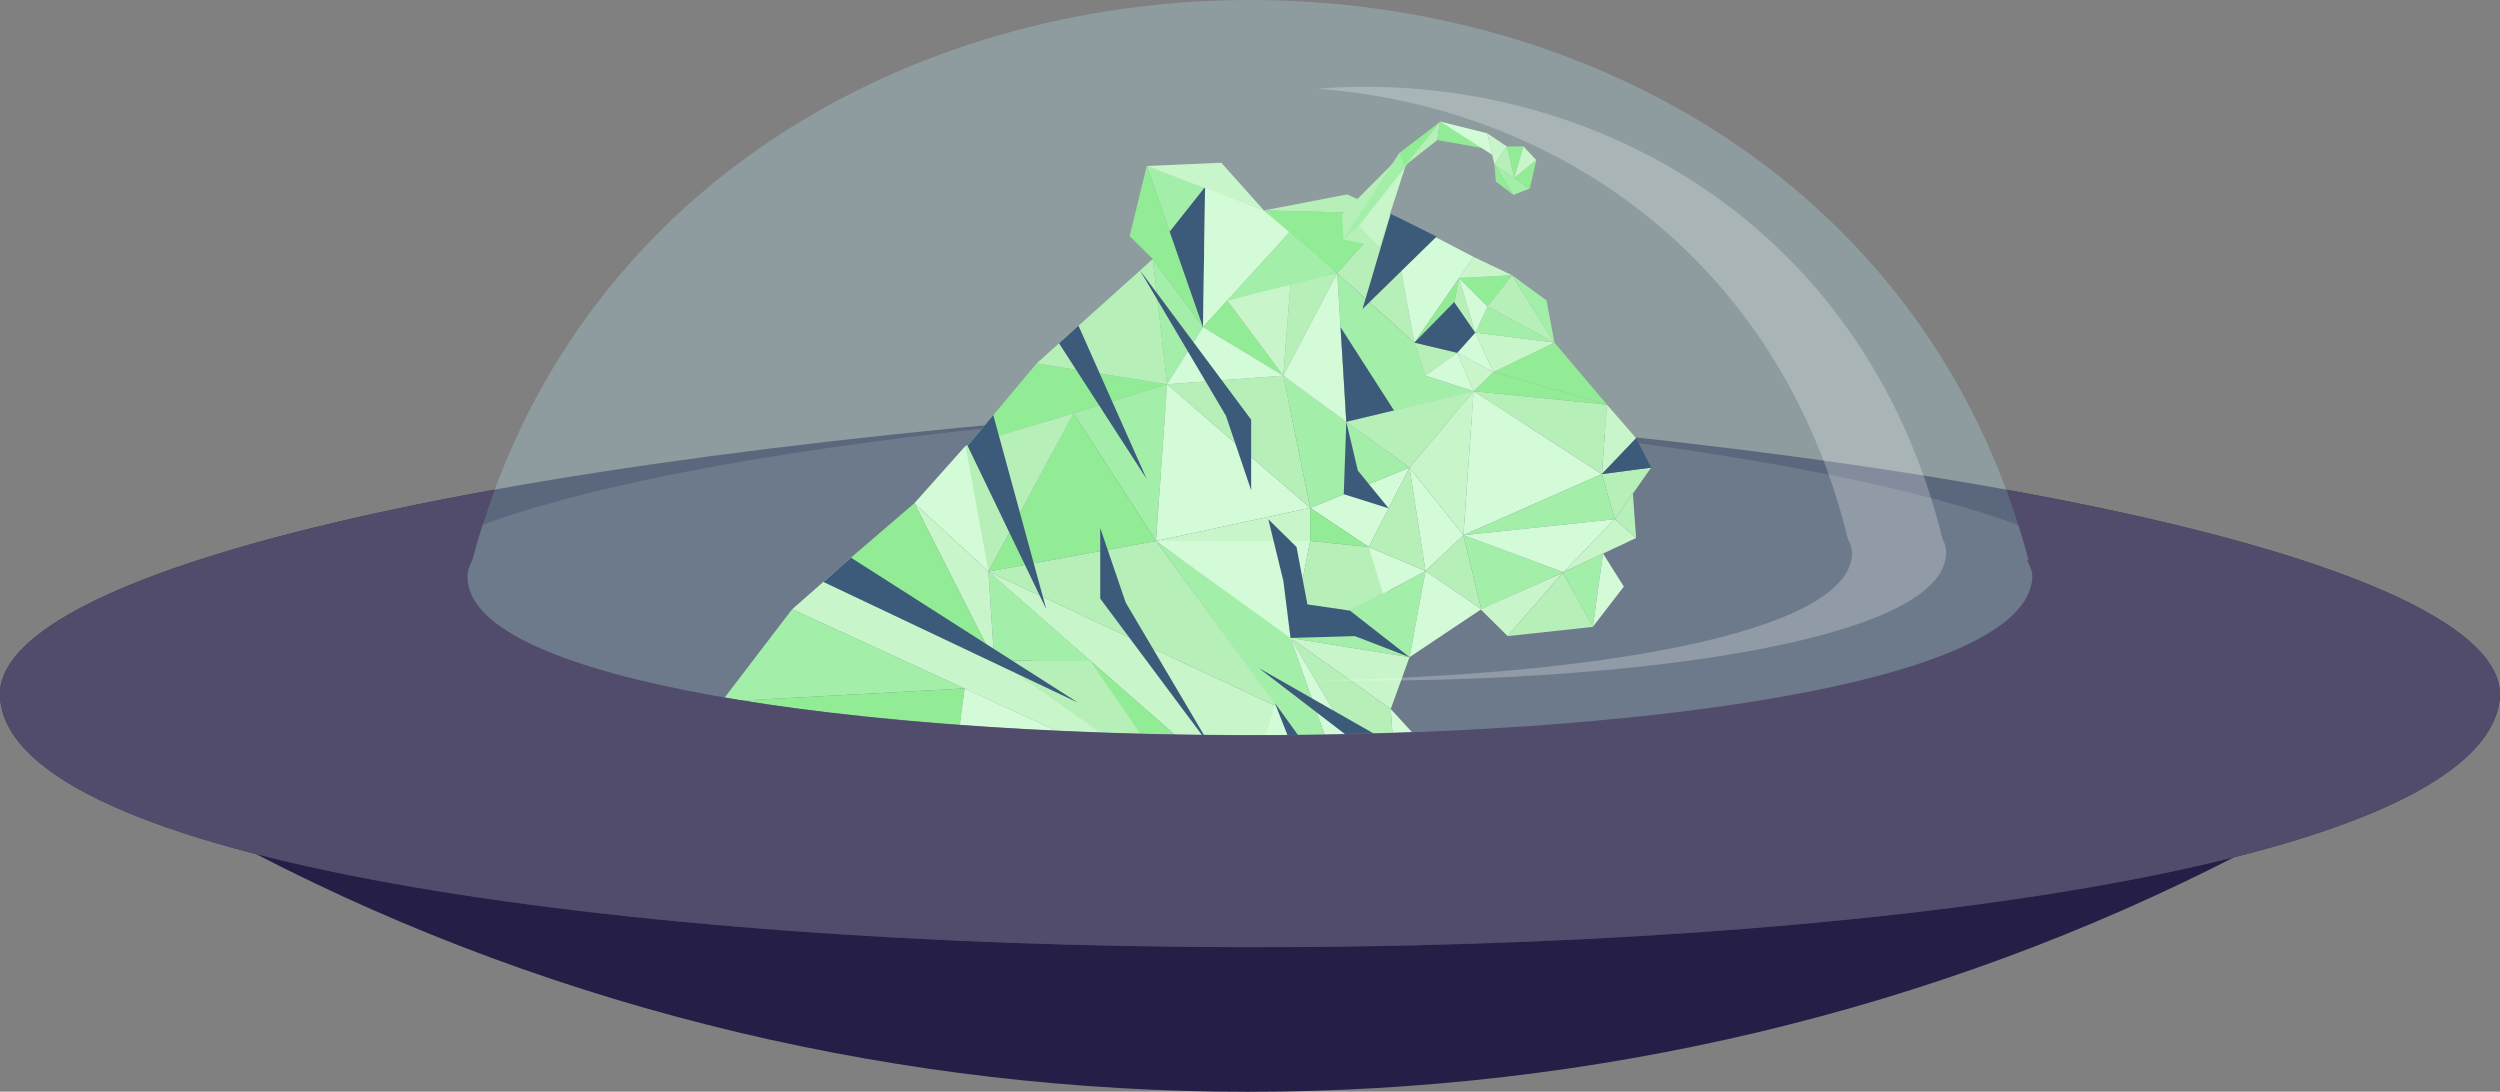 <?xml version="1.0" encoding="utf-8"?>
<!-- Generator: Adobe Illustrator 28.1.0, SVG Export Plug-In . SVG Version: 6.00 Build 0)  -->
<svg version="1.1" id="Layer_1" xmlns="http://www.w3.org/2000/svg" xmlns:xlink="http://www.w3.org/1999/xlink" x="0px" y="0px"
	 viewBox="0 0 1080 471.6" style="enable-background:new 0 0 1080 471.6;" xml:space="preserve">
<rect x="0" y="0" width="1080" height="471.6" fill="#808080" stroke="none"/>
<style type="text/css">
	.st0{fill-rule:evenodd;clip-rule:evenodd;fill:#251F47;}
	.st1{fill-rule:evenodd;clip-rule:evenodd;fill:#3C3A51;}
	.st2{fill-rule:evenodd;clip-rule:evenodd;fill:#545366;}
	.st3{fill:#85EA73;}
	.st4{fill:#B7EFA3;}
	.st5{fill:#9CEF8D;}
	.st6{fill:#132A4F;}
	.st7{fill:#DDFFCB;}
	.st8{fill:#CDF7BA;}
	.st9{fill-rule:evenodd;clip-rule:evenodd;fill:#CDF7BA;}
	.st10{fill-rule:evenodd;clip-rule:evenodd;fill:#85EA73;}
	.st11{fill-rule:evenodd;clip-rule:evenodd;fill:#9CEF8D;}
	.st12{fill-rule:evenodd;clip-rule:evenodd;fill:#DDFFCB;}
	.st13{fill-rule:evenodd;clip-rule:evenodd;fill:#514C6C;}
	.st14{opacity:0.25;fill-rule:evenodd;clip-rule:evenodd;fill:#BBF1FE;enable-background:new    ;}
	.st15{opacity:0.25;fill-rule:evenodd;clip-rule:evenodd;fill:#FEFEFE;enable-background:new    ;}
</style>
<g id="ufo_00000014608451112808912540000002668927686920432062_">
	<path id="bottom" class="st0" d="M110.5,368.9c345,32.3,512.4,32.3,857.4,0C702.8,505.9,375.2,505.9,110.5,368.9L110.5,368.9z"/>
	<path id="outer_00000070089141880164856730000017141649629739936939_" class="st1" d="M0,301.2c-3.4-50.6,186.7-103.1,539.9-126.6
		l0,0c357.2,23.5,547.5,77.2,539.9,128.4C1059,446.4,8.6,443.4,0,301.2L0,301.2z"/>
	<path id="inner_00000026147709151459021290000004973885005271768236_" class="st2" d="M160.2,264.3
		c-2.1-35.7,131.2-72.6,379.7-89.1l0,0c251.3,16.5,384.9,54.3,379.7,90.3C905,366.2,166.3,364.1,160.2,264.3L160.2,264.3z"/>
	<g id="tiger">
		<polygon class="st3" points="418,192.6 504.2,166 447.8,157 		"/>
		<polygon class="st4" points="447.8,157 504.2,166 498,111.9 		"/>
		<polygon class="st5" points="504.2,166 519.7,141.3 498,111.9 		"/>
		<polygon class="st5" points="463.7,178.5 499.4,233.7 504.2,166 		"/>
		<polygon class="st3" points="519.7,141.3 498,111.9 488,102 495.4,71.7 		"/>
		<polygon class="st6" points="519.7,141.3 505.3,100 520.6,80.7 		"/>
		<polygon class="st5" points="495.4,71.7 520.6,80.7 505.3,100 		"/>
		<polygon class="st7" points="519.7,141.3 557.4,100 546,90.9 520.6,80.7 		"/>
		<polygon class="st8" points="495.4,71.7 546,90.9 527.6,70.3 		"/>
		<polygon class="st3" points="519.7,141.3 554.4,162.3 530.2,129.8 		"/>
		<polygon class="st8" points="557.5,122.2 530.2,129.8 554.4,162.3 		"/>
		<polygon class="st4" points="577.7,118 557.5,122.2 554.4,162.3 		"/>
		<polygon class="st5" points="530.2,129.8 577.7,118 557.4,100 		"/>
		<polygon class="st7" points="504.2,166 554.4,162.3 519.7,141.3 		"/>
		<polygon class="st7" points="499.4,233.7 566,219.4 504.2,166 		"/>
		<polygon class="st7" points="499.4,233.7 566,233.7 557.5,276.9 		"/>
		<polygon class="st3" points="546,90.9 600.8,92.3 577.7,118 		"/>
		<polygon class="st7" points="566,219.4 591.3,236.3 608.9,202 		"/>
		<polygon class="st3" points="463.7,178.5 427,246.9 499.4,233.7 		"/>
		<polygon class="st4" points="546,90.9 581.9,84 600.8,92.3 		"/>
		<polygon class="st4" points="600.8,92.3 611,148 577.7,118 		"/>
		<path class="st4" d="M417.1,192.6l46.7-14.1L427,246.9C427,246.9,414.5,210.4,417.1,192.6L417.1,192.6z"/>
		<polygon class="st4" points="504.2,166 554.4,162.3 566,219.4 		"/>
		<polygon class="st5" points="554.4,162.3 566,219.4 608.9,202 		"/>
		<polygon class="st7" points="554.4,162.3 577.7,118 581.6,182.2 		"/>
		<path class="st5" d="M577.7,118l4,64.2l55-13.1l-20.8-6.7l-4.9-14.3l-21.6-19.4L577.7,118L577.7,118z"/>
		<polygon class="st4" points="581.6,182.2 608.9,202 636.6,169 		"/>
		<polygon class="st4" points="611,148 629.5,152.4 615.8,162.3 		"/>
		<polygon class="st7" points="615.8,162.3 636.6,169 629.5,152.4 		"/>
		<polygon class="st8" points="499.4,233.7 566,219.4 566,233.7 		"/>
		<polygon class="st3" points="566,219.4 566,233.7 591.3,236.3 		"/>
		<polygon class="st4" points="566,233.7 557.5,276.9 599.9,255.3 591.3,236.3 		"/>
		<polygon class="st5" points="557.5,275.6 599.9,255.3 615.8,246.7 608.9,283.9 		"/>
		<polygon class="st7" points="591.3,236.3 597.5,256.5 615.8,246.7 		"/>
		<polygon class="st4" points="591.3,236.3 615.8,246.7 608.9,202 		"/>
		<polygon class="st7" points="608.9,202 632.2,231.2 615.8,246.7 		"/>
		<polygon class="st8" points="632.2,231.2 608.9,202 636.6,169 		"/>
		<polygon class="st7" points="600.8,92.3 636.6,111 611,148 		"/>
		<polyline class="st7" points="636.6,169 632.2,231.2 692,204.8 636.6,169 		"/>
		<polyline class="st3" points="611,148 630.3,120.1 626.2,142.2 611,148 		"/>
		<polygon class="st4" points="632.2,231.2 615.8,246.7 639.9,263.2 		"/>
		<polygon class="st7" points="615.8,246.7 608.9,283.9 639.9,263.2 		"/>
		<polygon class="st8" points="608.9,283.9 557.5,275.6 600.8,306.3 		"/>
		<polygon class="st4" points="557.5,275.6 599.9,347.2 603.6,346 600.8,306.3 		"/>
		<polygon class="st5" points="499.4,233.7 583.2,348.5 557.5,275.6 		"/>
		<polygon class="st7" points="557.5,275.6 583.2,348.5 599.9,347.2 		"/>
		<path class="st7" d="M550.7,303.6l-12.1,40.9l22.6,4c0.1,0,0.2,0,0.2,0l21.8-0.1L550.7,303.6L550.7,303.6z"/>
		<polygon class="st4" points="499.4,233.7 427,246.9 552,305.4 		"/>
		<polygon class="st8" points="427,246.9 538.5,344.6 550.7,304.8 		"/>
		<path class="st3" d="M427,246.9l111.6,97.7C538.5,344.6,452.8,328.6,427,246.9L427,246.9z"/>
		<polygon class="st7" points="600.8,306.3 611,317.4 603.6,346 		"/>
		<polygon class="st5" points="632.2,231.2 639.9,263.2 675.4,247.2 		"/>
		<polygon class="st5" points="692,204.8 697.6,224.3 632.2,231.2 		"/>
		<polygon class="st7" points="632.2,231.2 675.4,247.2 697.6,224.3 		"/>
		<polygon class="st8" points="675.4,247.2 697.6,224.3 706.8,232.4 		"/>
		<polygon class="st4" points="713.3,202 692,204.8 697.6,224.3 		"/>
		<polygon class="st4" points="706.8,232.4 705.4,213.2 697.6,224.3 		"/>
		<polygon class="st4" points="636.6,169 692,204.8 694.2,174.8 		"/>
		<polygon class="st8" points="694.2,174.8 706.8,189.3 692,204.8 		"/>
		<polygon class="st6" points="692,204.8 706.8,189.3 713.3,202 		"/>
		<polygon class="st3" points="636.6,169 645.2,160.7 694.2,174.8 		"/>
		<polygon class="st3" points="645.2,160.7 671.5,148 694.2,174.8 		"/>
		<polygon class="st8" points="629.5,152.4 636.6,169 645.2,160.7 		"/>
		<polygon class="st7" points="629.5,152.4 637.3,143.7 645.2,160.7 		"/>
		<polygon class="st8" points="645.2,160.7 637.3,143.7 671.5,148 		"/>
		<polygon class="st4" points="630.3,120.1 626.2,142.2 637.3,143.7 		"/>
		<polygon class="st5" points="637.3,143.7 642.6,132.4 671.5,148 		"/>
		<polygon class="st6" points="611,148 628.2,130.5 637.3,143.7 629.5,152.4 		"/>
		<polygon class="st7" points="630.3,120.1 642.6,132.4 637.3,143.7 		"/>
		<polygon class="st3" points="630.3,120.1 653.2,118.9 642.6,132.4 		"/>
		<polygon class="st8" points="636.6,111 630.3,120.1 653.2,118.9 		"/>
		<polygon class="st4" points="642.6,132.4 653.2,118.9 671.5,148 		"/>
		<polygon class="st5" points="653.2,118.9 671.5,148 668.1,129.8 		"/>
		<polygon class="st8" points="639.6,263.2 651.3,274.8 675.1,247.4 		"/>
		<polyline class="st4" points="675.1,247.4 651.3,274.8 688.2,270.8 675.1,247.4 		"/>
		<polygon class="st5" points="692.5,239.1 675.1,247.4 688.1,270.8 		"/>
		<polygon class="st7" points="692.5,239.1 701.5,253.4 688.1,270.8 		"/>
		<polyline class="st6" points="581.6,182.2 580.5,213.5 599.9,219.6 586.6,203.3 581.6,182.2 		"/>
		<polygon class="st6" points="608.9,283.9 583.2,263.8 564.8,261.1 560.1,236.3 547.9,224.3 554.4,250.9 557.5,275.6 585.3,274.8 
					"/>
		<polygon class="st6" points="492.4,116.7 540.5,181.3 540.5,211.8 529.6,179.6 		"/>
		<polygon class="st6" points="465.9,140.7 457.5,148.3 495.4,207 		"/>
		<polygon class="st6" points="620.6,102.2 600.8,92.3 588.6,133.5 		"/>
		<polygon class="st6" points="580.3,160.7 579.1,141.3 602.2,177.3 581.6,182.2 		"/>
		<polygon class="st6" points="609.1,325.8 543.8,288.6 606.4,336.6 		"/>
		<polygon class="st6" points="568.4,348.6 550.7,303.6 583.2,348.6 		"/>
		<polyline class="st6" points="418,192.6 452,263.2 429.1,179.3 		"/>
		<g id="Alien">
			<polygon class="st4" points="579.8,92.6 580.4,103.4 604.5,67.8 			"/>
			<polygon class="st4" points="620.9,60.5 622.1,52.5 606.6,71.8 			"/>
			<polygon class="st8" points="596,106.3 581.6,103.6 607.2,71.7 			"/>
			<polyline class="st5" points="583.7,101.8 610.7,67.4 604.5,66.1 580.4,103.2 			"/>
			<polygon class="st3" points="622.3,52.5 604.5,66.1 606.8,71.7 			"/>
			<polygon class="st3" points="620.9,60.5 641.7,64.2 622.1,52.5 			"/>
			<polygon class="st7" points="622.1,52.5 642.5,57.6 644.7,66.9 			"/>
			<polygon class="st8" points="651,63.3 642.5,57.6 645.6,71.1 			"/>
			<polygon class="st3" points="654.2,76.9 651,63.3 658.1,63.2 			"/>
			<polygon class="st5" points="645.6,71.1 660.9,81.4 653.8,84.2 			"/>
			<polyline class="st4" points="587,97.5 580.3,103.4 595.8,106.6 			"/>
			<polygon class="st8" points="658.1,63.2 663.7,69.2 654.2,76.9 			"/>
			<polygon class="st4" points="651,63.3 645.6,71.1 654.2,76.9 			"/>
			<polygon class="st3" points="645.6,71.1 646.2,78.4 653.8,84.2 			"/>
			<polygon class="st3" points="660.9,81.4 663.7,69.2 654.2,76.9 			"/>
		</g>
		<polyline class="st7" points="427,246.9 395,217.4 417.1,192.6 		"/>
		<polygon class="st4" points="470.9,285.4 508.2,339.5 429.5,285.4 		"/>
		<polygon class="st5" points="427,246.9 429.5,285.4 470.9,285.4 		"/>
		<polygon class="st9" points="395,217.4 427,246.9 429.5,285.4 		"/>
		<polygon class="st10" points="395,217.4 367.6,240.9 429.5,285.4 		"/>
		<polygon class="st9" points="367.6,240.9 342.2,263.2 508.2,339.5 		"/>
		<polygon class="st11" points="342.2,263.2 311.7,303.1 416.7,297.4 		"/>
		<polygon class="st10" points="311.7,303.1 416.7,297.4 412.3,331 		"/>
		<polygon class="st12" points="416.7,297.4 412.3,331 508.2,339.5 		"/>
		<polyline class="st6" points="355.7,251.4 465.8,303.6 367.6,240.9 		"/>
		<polygon class="st6" points="523.4,323.1 475.3,258.6 475.3,228.1 486.3,260.3 		"/>
		<polygon class="st5" points="508.2,339.5 538.5,344.6 496.6,322.7 		"/>
	</g>
	<path id="outer" class="st13" d="M866.7,211.6c3.6,9.7,6.8,19.8,9.6,30.2l-0.6,0.3c1.8,3,2.7,6.1,2.1,9.1
		c-12.8,89.7-670.4,87.8-675.9-0.9c-0.3-2.7,0.6-5.5,2.1-8.5c2.8-10.4,6-20.5,9.6-30.2C71.6,237.1-2.1,269.5,0,301.2
		c8.5,142.1,1059,145.2,1079.7,1.8C1084.6,270.8,1011,237.6,866.7,211.6z"/>
	<path id="inner" class="st13" d="M872.1,227c0.1,0.2,0.1,0.4,0.2,0.7c0.7,2.1,1.3,4.3,2,6.5c0.7,2.4,1.4,4.9,2,7.3l-0.6,0.3
		c1.8,3,2.7,6.1,2.1,9.1c-0.1,0.7-0.2,1.3-0.4,2c-0.1,0.4-0.2,0.8-0.4,1.2c-0.1,0.3-0.2,0.5-0.3,0.8c-0.1,0.4-0.3,0.8-0.5,1.2
		c-0.1,0.3-0.2,0.5-0.3,0.8c-0.2,0.4-0.4,0.8-0.6,1.2c-0.1,0.3-0.3,0.5-0.4,0.8c-0.2,0.4-0.5,0.7-0.7,1.1c-0.2,0.3-0.4,0.6-0.6,0.8
		c-0.2,0.3-0.5,0.7-0.8,1c-0.2,0.3-0.5,0.6-0.7,0.9c-0.2,0.3-0.5,0.6-0.8,0.9c-0.3,0.3-0.6,0.7-1,1c-0.2,0.2-0.5,0.5-0.7,0.7
		c-0.4,0.4-0.8,0.8-1.2,1.2c-0.2,0.2-0.4,0.4-0.6,0.6c-0.5,0.5-1.1,0.9-1.6,1.4c-0.1,0.1-0.3,0.2-0.4,0.3c-0.7,0.5-1.4,1.1-2.2,1.6
		c0,0,0,0-0.1,0c-34.6,24.8-127.5,39.7-233.1,44.9c-0.6,0-1.2,0.1-1.8,0.1c-1.1,0.1-2.2,0.1-3.3,0.2c-190.7,9-420.2-13.1-423.5-65.4
		c-0.3-2.7,0.6-5.5,2.1-8.5c1.3-5,2.8-9.9,4.3-14.7c-32.6,12-48.9,24.9-48.2,37.5c6.1,99.7,744.8,101.9,759.5,1.2
		C921.5,252.6,905.3,239.4,872.1,227z"/>
	<path id="dome" class="st14" d="M202,250.3c-0.3-2.7,0.6-5.5,2.1-8.5l0,0c86-322.4,586.2-322.4,672.2,0l-0.6,0.3
		c1.8,3,2.7,6.1,2.1,9.1C865.1,340.9,207.5,339,202,250.3L202,250.3z"/>
	<path id="light" class="st15" d="M840.7,239.6c0.3-2.1-0.3-4.6-1.5-6.7l0,0C805,94.4,684.2,29.4,568.9,38.3l0,0
		c101.9,7.6,199.5,72.3,229.4,194.6l0,0c1.2,2.1,1.8,4.6,1.8,6.7c-2.1,34.5-114.4,52.5-232.1,54.3l0,0
		C699.1,296,838.5,277.7,840.7,239.6L840.7,239.6z"/>
</g>
</svg>
